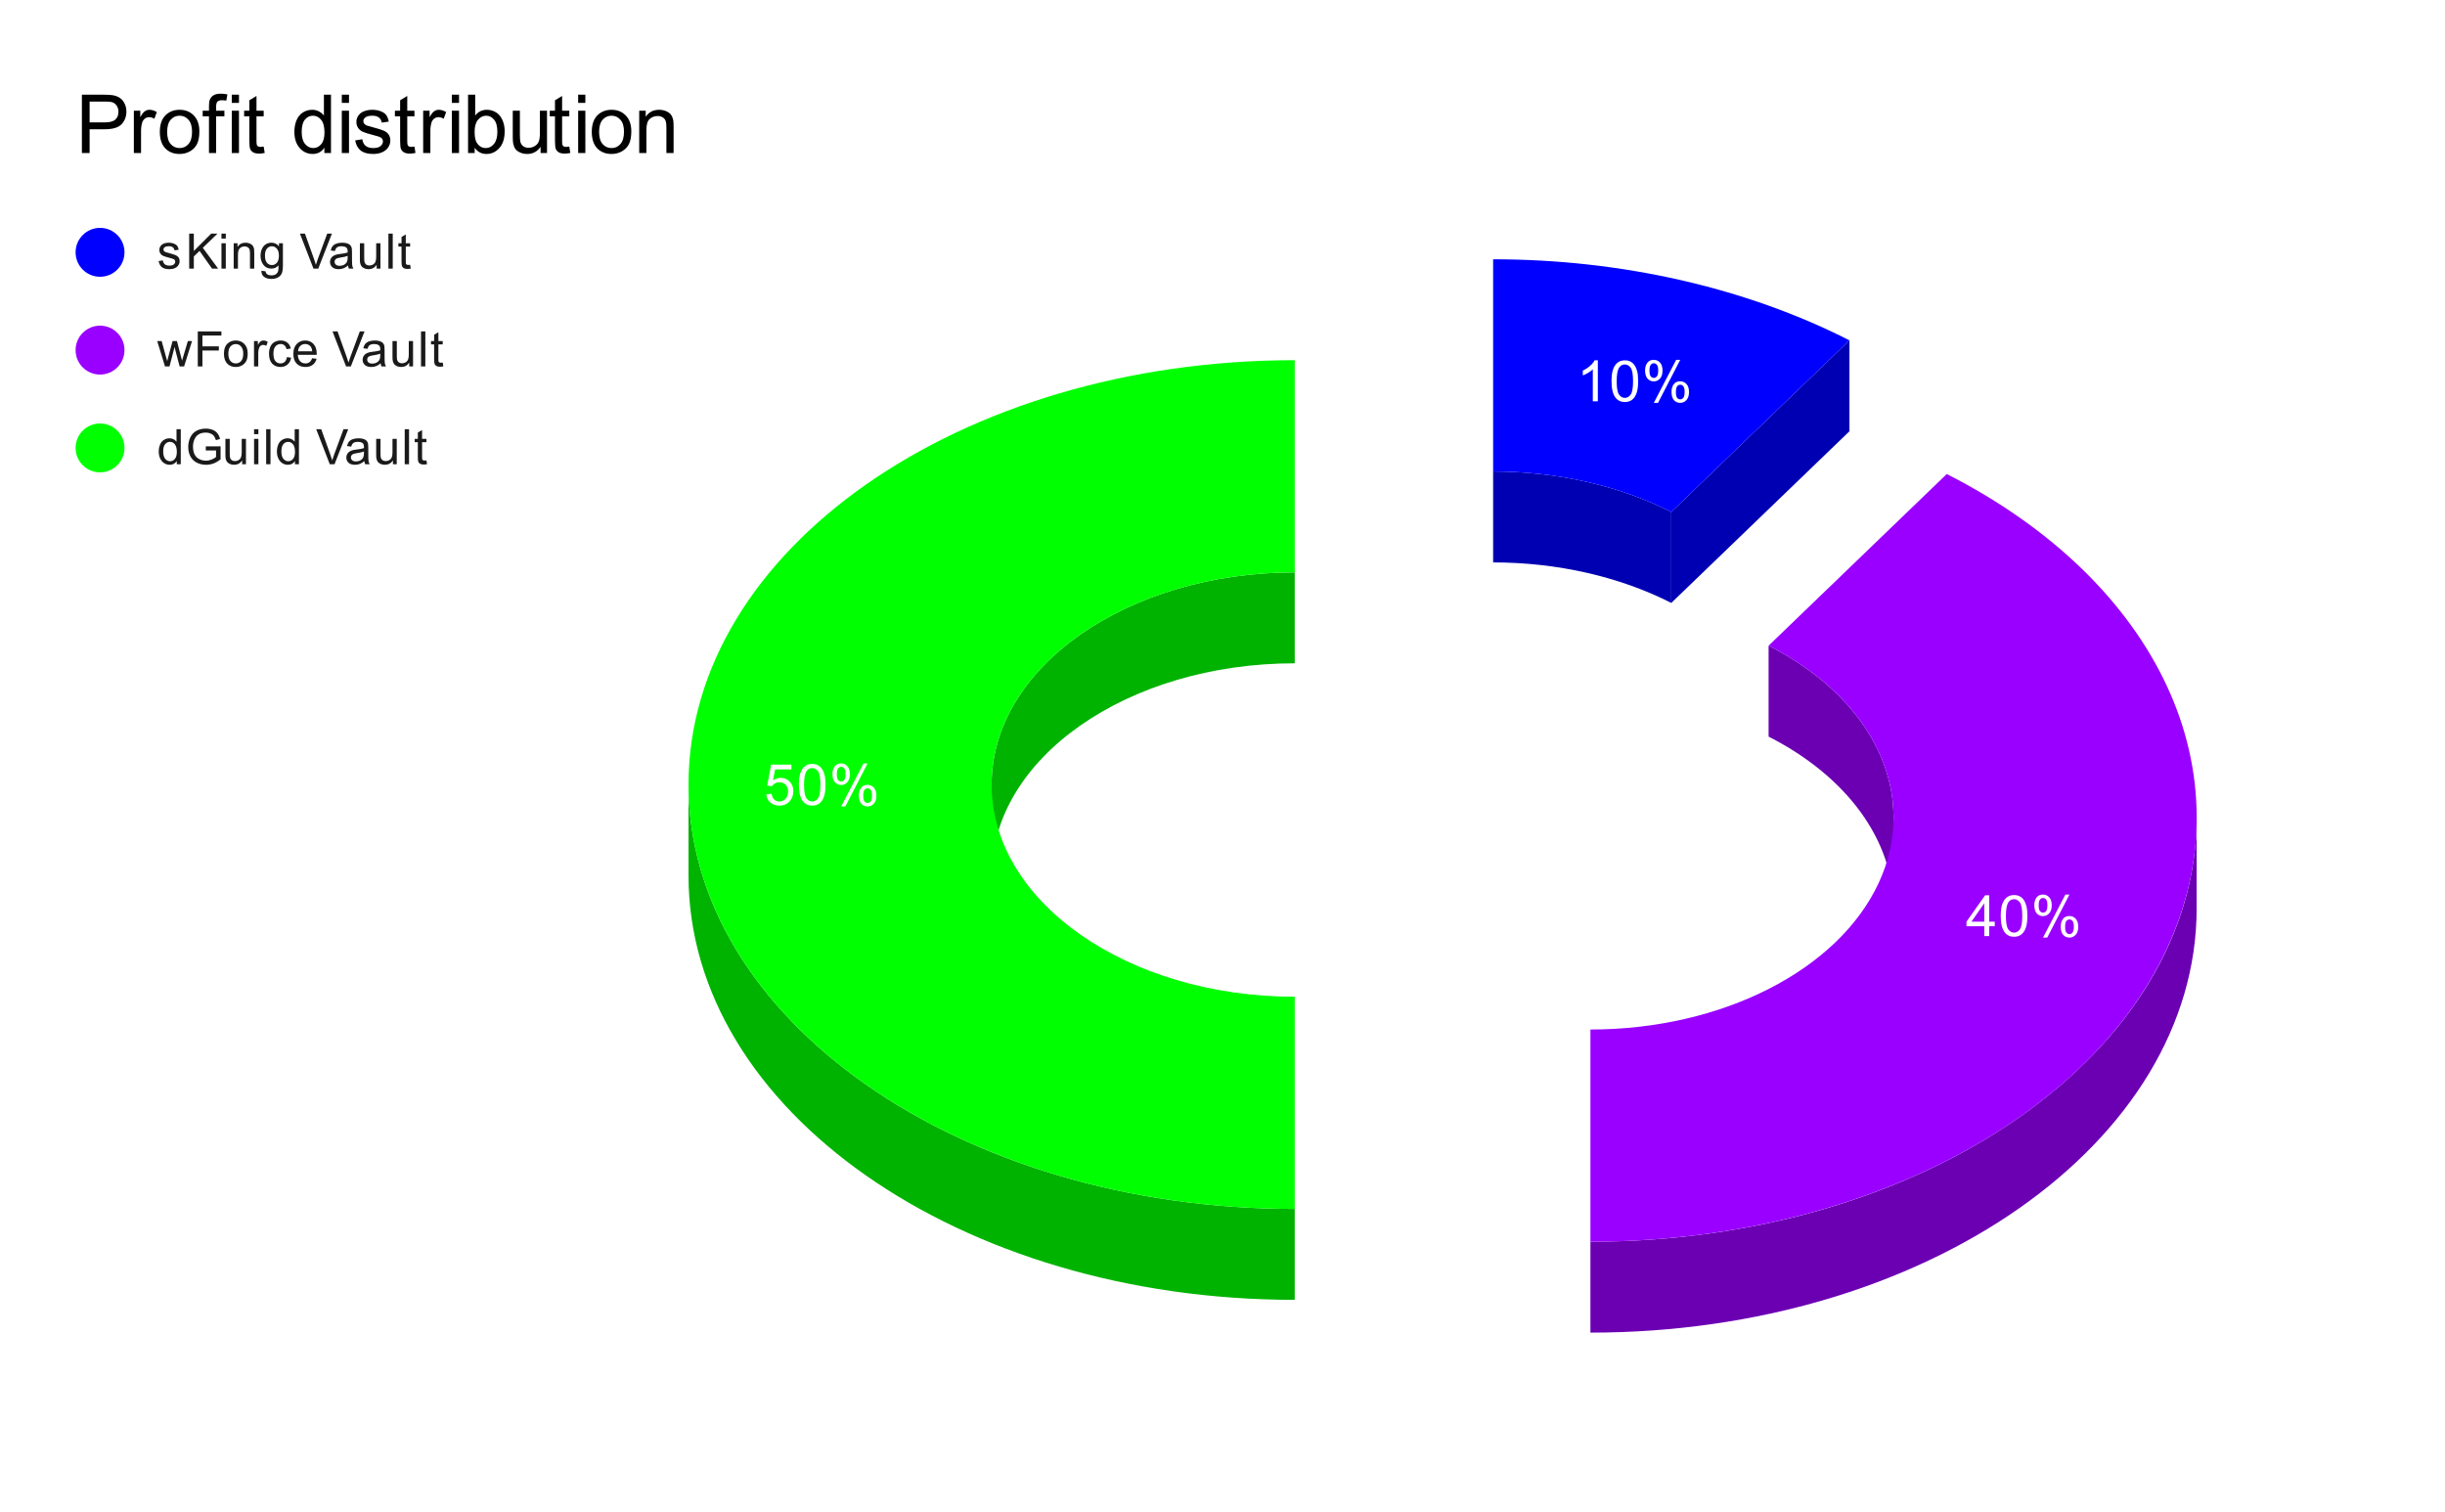 <svg version="1.1" viewBox="0.0 0.0 600.0 371.0" fill="none" stroke="none" stroke-linecap="square" stroke-miterlimit="10" width="600" height="371" xmlns:xlink="http://www.w3.org/1999/xlink" xmlns="http://www.w3.org/2000/svg"><path fill="#ffffff" d="M0 0L600.0 0L600.0 371.0L0 371.0L0 0Z" fill-rule="nonzero"/><path fill="#0000b3" d="M410.132 125.642L453.853 83.518L453.853 105.833L410.132 147.957Z" fill-rule="nonzero"/><path fill="#0000b3" d="M366.411 115.698C382.119 115.698 397.424 119.179 410.132 125.642L410.132 147.957C397.424 141.494 382.119 138.013 366.411 138.013Z" fill-rule="nonzero"/><path fill="#0000ff" d="M366.411 63.629C397.827 63.629 428.437 70.591 453.853 83.518L410.132 125.642C397.424 119.179 382.119 115.698 366.411 115.698Z" fill-rule="nonzero"/><path fill="#6b00b3" d="M539.056 222.886C539.056 280.399 472.451 327.022 390.289 327.022L390.289 304.707C472.451 304.707 539.056 258.084 539.056 200.571Z" fill-rule="nonzero"/><path fill="#6b00b3" d="M434.011 158.447C453.274 168.243 464.673 183.904 464.673 200.571L464.673 222.886C464.673 206.219 453.274 190.558 434.011 180.762Z" fill-rule="nonzero"/><path fill="#9900ff" d="M477.732 116.323C529.873 142.84 551.691 189.844 531.775 232.751C511.859 275.658 454.739 304.707 390.289 304.707L390.289 252.639C422.514 252.639 451.074 238.114 461.032 216.661C470.99 195.208 460.081 171.706 434.011 158.447Z" fill-rule="nonzero"/><path fill="#00b300" d="M317.726 318.978C235.565 318.978 168.959 272.354 168.959 214.841L168.959 192.526C168.959 250.039 235.565 296.663 317.726 296.663Z" fill-rule="nonzero"/><path fill="#00b300" d="M243.343 192.526C243.343 163.769 276.645 140.458 317.726 140.458L317.726 162.773C276.645 162.773 243.343 186.084 243.343 214.841Z" fill-rule="nonzero"/><path fill="#00ff00" d="M317.726 296.663C235.565 296.663 168.959 250.039 168.959 192.526C168.959 135.013 235.565 88.389 317.726 88.389L317.726 140.458C276.645 140.458 243.343 163.769 243.343 192.526C243.343 221.282 276.645 244.594 317.726 244.594Z" fill-rule="nonzero"/><path fill="#ffffff" d="M392.108 98.486L390.874 98.486L390.874 90.642Q390.436 91.064 389.702 91.502Q388.983 91.923 388.42 92.127L388.42 90.939Q389.452 90.455 390.217 89.767Q390.999 89.08 391.311 88.423L392.108 88.423L392.108 98.486ZM395.467 93.548Q395.467 91.767 395.827 90.689Q396.202 89.595 396.92 89.017Q397.639 88.423 398.733 88.423Q399.545 88.423 400.155 88.752Q400.764 89.08 401.155 89.689Q401.561 90.298 401.78 91.173Q401.999 92.048 401.999 93.548Q401.999 95.314 401.639 96.392Q401.28 97.47 400.561 98.064Q399.842 98.658 398.733 98.658Q397.295 98.658 396.467 97.611Q395.467 96.361 395.467 93.548ZM396.733 93.548Q396.733 96.017 397.311 96.83Q397.889 97.642 398.733 97.642Q399.592 97.642 400.17 96.83Q400.749 96.002 400.749 93.548Q400.749 91.064 400.17 90.252Q399.592 89.439 398.717 89.439Q397.874 89.439 397.374 90.158Q396.733 91.08 396.733 93.548ZM403.702 90.877Q403.702 89.798 404.233 89.048Q404.78 88.298 405.811 88.298Q406.749 88.298 407.358 88.97Q407.983 89.642 407.983 90.939Q407.983 92.22 407.358 92.908Q406.733 93.595 405.827 93.595Q404.92 93.595 404.311 92.923Q403.702 92.236 403.702 90.877ZM405.842 89.142Q405.389 89.142 405.077 89.548Q404.78 89.939 404.78 90.986Q404.78 91.955 405.077 92.345Q405.389 92.736 405.842 92.736Q406.311 92.736 406.608 92.345Q406.92 91.955 406.92 90.892Q406.92 89.923 406.608 89.533Q406.295 89.142 405.842 89.142ZM405.842 98.861L411.327 88.298L412.327 88.298L406.874 98.861L405.842 98.861ZM410.186 96.127Q410.186 95.048 410.717 94.314Q411.264 93.564 412.295 93.564Q413.233 93.564 413.858 94.236Q414.483 94.908 414.483 96.205Q414.483 97.486 413.858 98.173Q413.233 98.861 412.295 98.861Q411.389 98.861 410.78 98.189Q410.186 97.502 410.186 96.127ZM412.327 94.408Q411.858 94.408 411.561 94.814Q411.264 95.205 411.264 96.252Q411.264 97.22 411.561 97.611Q411.874 98.002 412.327 98.002Q412.795 98.002 413.092 97.611Q413.405 97.22 413.405 96.158Q413.405 95.189 413.092 94.798Q412.795 94.408 412.327 94.408Z" fill-rule="nonzero"/><path fill="#ffffff" d="M486.935 229.706L486.935 227.3L482.575 227.3L482.575 226.175L487.153 219.69L488.153 219.69L488.153 226.175L489.513 226.175L489.513 227.3L488.153 227.3L488.153 229.706L486.935 229.706ZM486.935 226.175L486.935 221.659L483.794 226.175L486.935 226.175ZM490.981 224.768Q490.981 222.987 491.341 221.909Q491.716 220.815 492.435 220.237Q493.153 219.643 494.247 219.643Q495.06 219.643 495.669 219.971Q496.278 220.3 496.669 220.909Q497.075 221.518 497.294 222.393Q497.513 223.268 497.513 224.768Q497.513 226.534 497.153 227.612Q496.794 228.69 496.075 229.284Q495.356 229.878 494.247 229.878Q492.81 229.878 491.981 228.831Q490.981 227.581 490.981 224.768ZM492.247 224.768Q492.247 227.237 492.825 228.05Q493.403 228.862 494.247 228.862Q495.106 228.862 495.685 228.05Q496.263 227.221 496.263 224.768Q496.263 222.284 495.685 221.471Q495.106 220.659 494.231 220.659Q493.388 220.659 492.888 221.378Q492.247 222.3 492.247 224.768ZM499.216 222.096Q499.216 221.018 499.747 220.268Q500.294 219.518 501.325 219.518Q502.263 219.518 502.872 220.19Q503.497 220.862 503.497 222.159Q503.497 223.44 502.872 224.128Q502.247 224.815 501.341 224.815Q500.435 224.815 499.825 224.143Q499.216 223.456 499.216 222.096ZM501.356 220.362Q500.903 220.362 500.591 220.768Q500.294 221.159 500.294 222.206Q500.294 223.175 500.591 223.565Q500.903 223.956 501.356 223.956Q501.825 223.956 502.122 223.565Q502.435 223.175 502.435 222.112Q502.435 221.143 502.122 220.753Q501.81 220.362 501.356 220.362ZM501.356 230.081L506.841 219.518L507.841 219.518L502.388 230.081L501.356 230.081ZM505.7 227.346Q505.7 226.268 506.231 225.534Q506.778 224.784 507.81 224.784Q508.747 224.784 509.372 225.456Q509.997 226.128 509.997 227.425Q509.997 228.706 509.372 229.393Q508.747 230.081 507.81 230.081Q506.903 230.081 506.294 229.409Q505.7 228.721 505.7 227.346ZM507.841 225.628Q507.372 225.628 507.075 226.034Q506.778 226.425 506.778 227.471Q506.778 228.44 507.075 228.831Q507.388 229.221 507.841 229.221Q508.31 229.221 508.606 228.831Q508.919 228.44 508.919 227.378Q508.919 226.409 508.606 226.018Q508.31 225.628 507.841 225.628Z" fill-rule="nonzero"/><path fill="#ffffff" d="M188.048 194.901L189.345 194.791Q189.486 195.729 190.001 196.213Q190.533 196.682 191.267 196.682Q192.158 196.682 192.767 196.01Q193.392 195.338 193.392 194.245Q193.392 193.182 192.798 192.573Q192.205 191.963 191.251 191.963Q190.658 191.963 190.173 192.245Q189.705 192.51 189.423 192.932L188.267 192.791L189.236 187.635L194.22 187.635L194.22 188.823L190.22 188.823L189.689 191.51Q190.595 190.885 191.58 190.885Q192.892 190.885 193.783 191.791Q194.689 192.698 194.689 194.135Q194.689 195.495 193.908 196.479Q192.939 197.698 191.267 197.698Q189.908 197.698 189.033 196.932Q188.173 196.166 188.048 194.901ZM196.048 192.588Q196.048 190.807 196.408 189.729Q196.783 188.635 197.501 188.057Q198.22 187.463 199.314 187.463Q200.126 187.463 200.736 187.791Q201.345 188.12 201.736 188.729Q202.142 189.338 202.361 190.213Q202.58 191.088 202.58 192.588Q202.58 194.354 202.22 195.432Q201.861 196.51 201.142 197.104Q200.423 197.698 199.314 197.698Q197.876 197.698 197.048 196.651Q196.048 195.401 196.048 192.588ZM197.314 192.588Q197.314 195.057 197.892 195.87Q198.47 196.682 199.314 196.682Q200.173 196.682 200.751 195.87Q201.33 195.041 201.33 192.588Q201.33 190.104 200.751 189.291Q200.173 188.479 199.298 188.479Q198.455 188.479 197.955 189.198Q197.314 190.12 197.314 192.588ZM204.283 189.916Q204.283 188.838 204.814 188.088Q205.361 187.338 206.392 187.338Q207.33 187.338 207.939 188.01Q208.564 188.682 208.564 189.979Q208.564 191.26 207.939 191.948Q207.314 192.635 206.408 192.635Q205.501 192.635 204.892 191.963Q204.283 191.276 204.283 189.916ZM206.423 188.182Q205.97 188.182 205.658 188.588Q205.361 188.979 205.361 190.026Q205.361 190.995 205.658 191.385Q205.97 191.776 206.423 191.776Q206.892 191.776 207.189 191.385Q207.501 190.995 207.501 189.932Q207.501 188.963 207.189 188.573Q206.876 188.182 206.423 188.182ZM206.423 197.901L211.908 187.338L212.908 187.338L207.455 197.901L206.423 197.901ZM210.767 195.166Q210.767 194.088 211.298 193.354Q211.845 192.604 212.876 192.604Q213.814 192.604 214.439 193.276Q215.064 193.948 215.064 195.245Q215.064 196.526 214.439 197.213Q213.814 197.901 212.876 197.901Q211.97 197.901 211.361 197.229Q210.767 196.541 210.767 195.166ZM212.908 193.448Q212.439 193.448 212.142 193.854Q211.845 194.245 211.845 195.291Q211.845 196.26 212.142 196.651Q212.455 197.041 212.908 197.041Q213.376 197.041 213.673 196.651Q213.986 196.26 213.986 195.198Q213.986 194.229 213.673 193.838Q213.376 193.448 212.908 193.448Z" fill-rule="nonzero"/><path fill="#0000ff" d="M30.55 61.917C30.55 65.23 27.864 67.917 24.55 67.917C21.236 67.917 18.55 65.23 18.55 61.917C18.55 58.603 21.236 55.917 24.55 55.917C27.864 55.917 30.55 58.603 30.55 61.917Z" fill-rule="nonzero"/><path fill="#1a1a1a" d="M38.925 64.057L39.956 63.901Q40.05 64.526 40.441 64.854Q40.847 65.182 41.581 65.182Q42.3 65.182 42.644 64.901Q43.003 64.604 43.003 64.198Q43.003 63.839 42.691 63.635Q42.472 63.495 41.612 63.276Q40.456 62.979 40.003 62.776Q39.566 62.557 39.331 62.182Q39.097 61.807 39.097 61.339Q39.097 60.932 39.284 60.573Q39.472 60.214 39.8 59.979Q40.05 59.807 40.472 59.682Q40.894 59.557 41.394 59.557Q42.112 59.557 42.659 59.776Q43.222 59.979 43.487 60.339Q43.753 60.698 43.847 61.292L42.816 61.432Q42.753 60.964 42.409 60.698Q42.081 60.417 41.456 60.417Q40.737 60.417 40.425 60.667Q40.112 60.901 40.112 61.229Q40.112 61.432 40.237 61.589Q40.378 61.76 40.644 61.87Q40.8 61.932 41.581 62.135Q42.706 62.448 43.144 62.635Q43.581 62.823 43.831 63.182Q44.081 63.542 44.081 64.089Q44.081 64.62 43.769 65.089Q43.472 65.542 42.894 65.807Q42.316 66.057 41.581 66.057Q40.362 66.057 39.722 65.557Q39.097 65.042 38.925 64.057ZM46.425 65.917L46.425 57.323L47.566 57.323L47.566 61.589L51.831 57.323L53.378 57.323L49.769 60.807L53.534 65.917L52.034 65.917L48.972 61.573L47.566 62.932L47.566 65.917L46.425 65.917ZM54.347 58.542L54.347 57.323L55.409 57.323L55.409 58.542L54.347 58.542ZM54.347 65.917L54.347 59.698L55.409 59.698L55.409 65.917L54.347 65.917ZM57.347 65.917L57.347 59.698L58.284 59.698L58.284 60.573Q58.972 59.557 60.269 59.557Q60.831 59.557 61.3 59.76Q61.784 59.964 62.019 60.292Q62.253 60.62 62.347 61.057Q62.394 61.354 62.394 62.089L62.394 65.917L61.347 65.917L61.347 62.135Q61.347 61.479 61.222 61.167Q61.097 60.854 60.784 60.667Q60.472 60.464 60.05 60.464Q59.378 60.464 58.878 60.901Q58.394 61.323 58.394 62.51L58.394 65.917L57.347 65.917ZM64.144 66.432L65.175 66.589Q65.237 67.057 65.534 67.276Q65.925 67.573 66.597 67.573Q67.331 67.573 67.722 67.276Q68.128 66.979 68.269 66.464Q68.362 66.135 68.347 65.104Q67.659 65.917 66.628 65.917Q65.347 65.917 64.644 64.995Q63.941 64.057 63.941 62.776Q63.941 61.885 64.253 61.135Q64.581 60.37 65.191 59.964Q65.8 59.557 66.628 59.557Q67.737 59.557 68.456 60.448L68.456 59.698L69.425 59.698L69.425 65.073Q69.425 66.526 69.128 67.135Q68.831 67.745 68.191 68.089Q67.55 68.448 66.612 68.448Q65.503 68.448 64.816 67.948Q64.128 67.448 64.144 66.432ZM65.019 62.698Q65.019 63.917 65.503 64.479Q65.987 65.042 66.722 65.042Q67.456 65.042 67.941 64.479Q68.441 63.917 68.441 62.729Q68.441 61.589 67.925 61.01Q67.425 60.432 66.706 60.432Q66.003 60.432 65.503 61.01Q65.019 61.573 65.019 62.698ZM76.925 65.917L73.597 57.323L74.831 57.323L77.066 63.573Q77.331 64.323 77.519 64.979Q77.722 64.276 77.987 63.573L80.3 57.323L81.456 57.323L78.097 65.917L76.925 65.917ZM85.409 65.151Q84.816 65.651 84.269 65.854Q83.737 66.057 83.112 66.057Q82.081 66.057 81.534 65.557Q80.987 65.057 80.987 64.276Q80.987 63.823 81.191 63.448Q81.394 63.057 81.737 62.839Q82.081 62.604 82.503 62.495Q82.8 62.401 83.441 62.323Q84.706 62.182 85.316 61.964Q85.316 61.745 85.316 61.698Q85.316 61.042 85.019 60.776Q84.612 60.432 83.816 60.432Q83.081 60.432 82.722 60.698Q82.362 60.948 82.191 61.604L81.159 61.464Q81.3 60.807 81.628 60.401Q81.956 59.995 82.566 59.776Q83.175 59.557 83.972 59.557Q84.769 59.557 85.269 59.745Q85.769 59.932 86.003 60.214Q86.237 60.495 86.331 60.932Q86.378 61.198 86.378 61.901L86.378 63.307Q86.378 64.776 86.441 65.167Q86.519 65.557 86.722 65.917L85.612 65.917Q85.456 65.589 85.409 65.151ZM85.316 62.792Q84.737 63.026 83.597 63.198Q82.941 63.292 82.675 63.417Q82.409 63.526 82.253 63.745Q82.112 63.964 82.112 64.245Q82.112 64.667 82.425 64.948Q82.753 65.229 83.362 65.229Q83.972 65.229 84.441 64.964Q84.925 64.698 85.144 64.229Q85.316 63.87 85.316 63.182L85.316 62.792ZM92.425 65.917L92.425 64.995Q91.691 66.057 90.441 66.057Q89.894 66.057 89.409 65.854Q88.941 65.635 88.706 65.323Q88.472 64.995 88.378 64.526Q88.316 64.229 88.316 63.542L88.316 59.698L89.378 59.698L89.378 63.151Q89.378 63.964 89.441 64.26Q89.534 64.667 89.847 64.917Q90.175 65.151 90.659 65.151Q91.128 65.151 91.534 64.917Q91.956 64.667 92.128 64.245Q92.316 63.823 92.316 63.026L92.316 59.698L93.362 59.698L93.362 65.917L92.425 65.917ZM95.316 65.917L95.316 57.323L96.378 57.323L96.378 65.917L95.316 65.917ZM100.644 64.979L100.8 65.901Q100.347 65.995 100.003 65.995Q99.425 65.995 99.112 65.823Q98.8 65.635 98.659 65.339Q98.534 65.042 98.534 64.089L98.534 60.51L97.769 60.51L97.769 59.698L98.534 59.698L98.534 58.151L99.581 57.526L99.581 59.698L100.644 59.698L100.644 60.51L99.581 60.51L99.581 64.151Q99.581 64.604 99.628 64.729Q99.691 64.854 99.816 64.932Q99.941 65.01 100.175 65.01Q100.362 65.01 100.644 64.979Z" fill-rule="nonzero"/><path fill="#9900ff" d="M30.55 85.917C30.55 89.23 27.864 91.917 24.55 91.917C21.236 91.917 18.55 89.23 18.55 85.917C18.55 82.603 21.236 79.917 24.55 79.917C27.864 79.917 30.55 82.603 30.55 85.917Z" fill-rule="nonzero"/><path fill="#1a1a1a" d="M40.487 89.917L38.581 83.698L39.675 83.698L40.659 87.292L41.034 88.62Q41.066 88.526 41.362 87.339L42.347 83.698L43.425 83.698L44.362 87.307L44.675 88.495L45.034 87.292L46.097 83.698L47.128 83.698L45.175 89.917L44.081 89.917L43.097 86.182L42.847 85.135L41.597 89.917L40.487 89.917ZM48.534 89.917L48.534 81.323L54.331 81.323L54.331 82.339L49.675 82.339L49.675 84.995L53.706 84.995L53.706 86.01L49.675 86.01L49.675 89.917L48.534 89.917ZM54.956 86.807Q54.956 85.073 55.909 84.245Q56.706 83.557 57.862 83.557Q59.144 83.557 59.956 84.401Q60.784 85.229 60.784 86.714Q60.784 87.917 60.425 88.604Q60.066 89.292 59.362 89.682Q58.675 90.057 57.862 90.057Q56.566 90.057 55.753 89.229Q54.956 88.385 54.956 86.807ZM56.034 86.807Q56.034 87.995 56.55 88.589Q57.081 89.182 57.862 89.182Q58.659 89.182 59.175 88.589Q59.691 87.995 59.691 86.776Q59.691 85.62 59.159 85.026Q58.644 84.432 57.862 84.432Q57.081 84.432 56.55 85.026Q56.034 85.604 56.034 86.807ZM62.331 89.917L62.331 83.698L63.284 83.698L63.284 84.635Q63.644 83.979 63.941 83.776Q64.253 83.557 64.628 83.557Q65.159 83.557 65.706 83.885L65.347 84.87Q64.956 84.635 64.581 84.635Q64.222 84.635 63.941 84.854Q63.675 85.057 63.566 85.432Q63.378 85.995 63.378 86.651L63.378 89.917L62.331 89.917ZM70.409 87.635L71.441 87.776Q71.269 88.839 70.566 89.448Q69.862 90.057 68.847 90.057Q67.566 90.057 66.784 89.229Q66.019 88.385 66.019 86.823Q66.019 85.823 66.347 85.073Q66.691 84.307 67.362 83.932Q68.05 83.557 68.862 83.557Q69.862 83.557 70.503 84.073Q71.159 84.573 71.347 85.526L70.316 85.682Q70.175 85.057 69.8 84.745Q69.425 84.417 68.894 84.417Q68.097 84.417 67.597 84.995Q67.097 85.557 67.097 86.792Q67.097 88.057 67.581 88.62Q68.066 89.182 68.831 89.182Q69.456 89.182 69.862 88.807Q70.284 88.432 70.409 87.635ZM76.597 87.917L77.691 88.042Q77.441 88.995 76.737 89.526Q76.034 90.057 74.956 90.057Q73.597 90.057 72.784 89.214Q71.987 88.37 71.987 86.854Q71.987 85.292 72.8 84.432Q73.612 83.557 74.894 83.557Q76.144 83.557 76.925 84.401Q77.722 85.245 77.722 86.792Q77.722 86.885 77.722 87.073L73.081 87.073Q73.144 88.104 73.659 88.651Q74.175 89.182 74.956 89.182Q75.534 89.182 75.941 88.885Q76.362 88.573 76.597 87.917ZM73.144 86.214L76.612 86.214Q76.55 85.417 76.222 85.026Q75.706 84.417 74.909 84.417Q74.175 84.417 73.675 84.901Q73.191 85.385 73.144 86.214ZM84.925 89.917L81.597 81.323L82.831 81.323L85.066 87.573Q85.331 88.323 85.519 88.979Q85.722 88.276 85.987 87.573L88.3 81.323L89.456 81.323L86.097 89.917L84.925 89.917ZM93.409 89.151Q92.816 89.651 92.269 89.854Q91.737 90.057 91.112 90.057Q90.081 90.057 89.534 89.557Q88.987 89.057 88.987 88.276Q88.987 87.823 89.191 87.448Q89.394 87.057 89.737 86.839Q90.081 86.604 90.503 86.495Q90.8 86.401 91.441 86.323Q92.706 86.182 93.316 85.964Q93.316 85.745 93.316 85.698Q93.316 85.042 93.019 84.776Q92.612 84.432 91.816 84.432Q91.081 84.432 90.722 84.698Q90.362 84.948 90.191 85.604L89.159 85.464Q89.3 84.807 89.628 84.401Q89.956 83.995 90.566 83.776Q91.175 83.557 91.972 83.557Q92.769 83.557 93.269 83.745Q93.769 83.932 94.003 84.214Q94.237 84.495 94.331 84.932Q94.378 85.198 94.378 85.901L94.378 87.307Q94.378 88.776 94.441 89.167Q94.519 89.557 94.722 89.917L93.612 89.917Q93.456 89.589 93.409 89.151ZM93.316 86.792Q92.737 87.026 91.597 87.198Q90.941 87.292 90.675 87.417Q90.409 87.526 90.253 87.745Q90.112 87.964 90.112 88.245Q90.112 88.667 90.425 88.948Q90.753 89.229 91.362 89.229Q91.972 89.229 92.441 88.964Q92.925 88.698 93.144 88.229Q93.316 87.87 93.316 87.182L93.316 86.792ZM100.425 89.917L100.425 88.995Q99.691 90.057 98.441 90.057Q97.894 90.057 97.409 89.854Q96.941 89.635 96.706 89.323Q96.472 88.995 96.378 88.526Q96.316 88.229 96.316 87.542L96.316 83.698L97.378 83.698L97.378 87.151Q97.378 87.964 97.441 88.26Q97.534 88.667 97.847 88.917Q98.175 89.151 98.659 89.151Q99.128 89.151 99.534 88.917Q99.956 88.667 100.128 88.245Q100.316 87.823 100.316 87.026L100.316 83.698L101.362 83.698L101.362 89.917L100.425 89.917ZM103.316 89.917L103.316 81.323L104.378 81.323L104.378 89.917L103.316 89.917ZM108.644 88.979L108.8 89.901Q108.347 89.995 108.003 89.995Q107.425 89.995 107.112 89.823Q106.8 89.635 106.659 89.339Q106.534 89.042 106.534 88.089L106.534 84.51L105.769 84.51L105.769 83.698L106.534 83.698L106.534 82.151L107.581 81.526L107.581 83.698L108.644 83.698L108.644 84.51L107.581 84.51L107.581 88.151Q107.581 88.604 107.628 88.729Q107.691 88.854 107.816 88.932Q107.941 89.01 108.175 89.01Q108.362 89.01 108.644 88.979Z" fill-rule="nonzero"/><path fill="#00ff00" d="M30.55 109.917C30.55 113.23 27.864 115.917 24.55 115.917C21.236 115.917 18.55 113.23 18.55 109.917C18.55 106.603 21.236 103.917 24.55 103.917C27.864 103.917 30.55 106.603 30.55 109.917Z" fill-rule="nonzero"/><path fill="#1a1a1a" d="M43.378 113.917L43.378 113.135Q42.784 114.057 41.644 114.057Q40.894 114.057 40.269 113.651Q39.644 113.229 39.3 112.495Q38.956 111.76 38.956 110.807Q38.956 109.885 39.269 109.12Q39.581 108.354 40.206 107.964Q40.831 107.557 41.597 107.557Q42.159 107.557 42.597 107.792Q43.034 108.026 43.316 108.401L43.316 105.323L44.362 105.323L44.362 113.917L43.378 113.917ZM40.05 110.807Q40.05 112.01 40.55 112.604Q41.05 113.182 41.737 113.182Q42.425 113.182 42.909 112.62Q43.394 112.057 43.394 110.901Q43.394 109.62 42.894 109.026Q42.409 108.432 41.691 108.432Q40.987 108.432 40.519 109.01Q40.05 109.573 40.05 110.807ZM50.503 110.542L50.503 109.542L54.128 109.526L54.128 112.714Q53.3 113.385 52.409 113.729Q51.519 114.057 50.581 114.057Q49.316 114.057 48.269 113.526Q47.237 112.979 46.706 111.964Q46.191 110.932 46.191 109.667Q46.191 108.401 46.706 107.323Q47.237 106.229 48.222 105.714Q49.206 105.182 50.487 105.182Q51.425 105.182 52.175 105.479Q52.925 105.776 53.347 106.323Q53.784 106.854 54.003 107.729L52.987 108.01Q52.784 107.354 52.487 106.979Q52.206 106.604 51.675 106.385Q51.144 106.151 50.503 106.151Q49.722 106.151 49.144 106.385Q48.581 106.62 48.222 107.01Q47.878 107.401 47.691 107.87Q47.362 108.667 47.362 109.589Q47.362 110.745 47.753 111.526Q48.159 112.292 48.909 112.667Q49.659 113.042 50.519 113.042Q51.253 113.042 51.956 112.76Q52.659 112.464 53.019 112.151L53.019 110.542L50.503 110.542ZM59.425 113.917L59.425 112.995Q58.691 114.057 57.441 114.057Q56.894 114.057 56.409 113.854Q55.941 113.635 55.706 113.323Q55.472 112.995 55.378 112.526Q55.316 112.229 55.316 111.542L55.316 107.698L56.378 107.698L56.378 111.151Q56.378 111.964 56.441 112.26Q56.534 112.667 56.847 112.917Q57.175 113.151 57.659 113.151Q58.128 113.151 58.534 112.917Q58.956 112.667 59.128 112.245Q59.316 111.823 59.316 111.026L59.316 107.698L60.362 107.698L60.362 113.917L59.425 113.917ZM62.347 106.542L62.347 105.323L63.409 105.323L63.409 106.542L62.347 106.542ZM62.347 113.917L62.347 107.698L63.409 107.698L63.409 113.917L62.347 113.917ZM65.316 113.917L65.316 105.323L66.378 105.323L66.378 113.917L65.316 113.917ZM72.378 113.917L72.378 113.135Q71.784 114.057 70.644 114.057Q69.894 114.057 69.269 113.651Q68.644 113.229 68.3 112.495Q67.956 111.76 67.956 110.807Q67.956 109.885 68.269 109.12Q68.581 108.354 69.206 107.964Q69.831 107.557 70.597 107.557Q71.159 107.557 71.597 107.792Q72.034 108.026 72.316 108.401L72.316 105.323L73.362 105.323L73.362 113.917L72.378 113.917ZM69.05 110.807Q69.05 112.01 69.55 112.604Q70.05 113.182 70.737 113.182Q71.425 113.182 71.909 112.62Q72.394 112.057 72.394 110.901Q72.394 109.62 71.894 109.026Q71.409 108.432 70.691 108.432Q69.987 108.432 69.519 109.01Q69.05 109.573 69.05 110.807ZM80.925 113.917L77.597 105.323L78.831 105.323L81.066 111.573Q81.331 112.323 81.519 112.979Q81.722 112.276 81.987 111.573L84.3 105.323L85.456 105.323L82.097 113.917L80.925 113.917ZM89.409 113.151Q88.816 113.651 88.269 113.854Q87.737 114.057 87.112 114.057Q86.081 114.057 85.534 113.557Q84.987 113.057 84.987 112.276Q84.987 111.823 85.191 111.448Q85.394 111.057 85.737 110.839Q86.081 110.604 86.503 110.495Q86.8 110.401 87.441 110.323Q88.706 110.182 89.316 109.964Q89.316 109.745 89.316 109.698Q89.316 109.042 89.019 108.776Q88.612 108.432 87.816 108.432Q87.081 108.432 86.722 108.698Q86.362 108.948 86.191 109.604L85.159 109.464Q85.3 108.807 85.628 108.401Q85.956 107.995 86.566 107.776Q87.175 107.557 87.972 107.557Q88.769 107.557 89.269 107.745Q89.769 107.932 90.003 108.214Q90.237 108.495 90.331 108.932Q90.378 109.198 90.378 109.901L90.378 111.307Q90.378 112.776 90.441 113.167Q90.519 113.557 90.722 113.917L89.612 113.917Q89.456 113.589 89.409 113.151ZM89.316 110.792Q88.737 111.026 87.597 111.198Q86.941 111.292 86.675 111.417Q86.409 111.526 86.253 111.745Q86.112 111.964 86.112 112.245Q86.112 112.667 86.425 112.948Q86.753 113.229 87.362 113.229Q87.972 113.229 88.441 112.964Q88.925 112.698 89.144 112.229Q89.316 111.87 89.316 111.182L89.316 110.792ZM96.425 113.917L96.425 112.995Q95.691 114.057 94.441 114.057Q93.894 114.057 93.409 113.854Q92.941 113.635 92.706 113.323Q92.472 112.995 92.378 112.526Q92.316 112.229 92.316 111.542L92.316 107.698L93.378 107.698L93.378 111.151Q93.378 111.964 93.441 112.26Q93.534 112.667 93.847 112.917Q94.175 113.151 94.659 113.151Q95.128 113.151 95.534 112.917Q95.956 112.667 96.128 112.245Q96.316 111.823 96.316 111.026L96.316 107.698L97.362 107.698L97.362 113.917L96.425 113.917ZM99.316 113.917L99.316 105.323L100.378 105.323L100.378 113.917L99.316 113.917ZM104.644 112.979L104.8 113.901Q104.347 113.995 104.003 113.995Q103.425 113.995 103.112 113.823Q102.8 113.635 102.659 113.339Q102.534 113.042 102.534 112.089L102.534 108.51L101.769 108.51L101.769 107.698L102.534 107.698L102.534 106.151L103.581 105.526L103.581 107.698L104.644 107.698L104.644 108.51L103.581 108.51L103.581 112.151Q103.581 112.604 103.628 112.729Q103.691 112.854 103.816 112.932Q103.941 113.01 104.175 113.01Q104.362 113.01 104.644 112.979Z" fill-rule="nonzero"/><path fill="#000000" d="M20.097 37.55L20.097 23.238L25.488 23.238Q26.925 23.238 27.675 23.363Q28.722 23.55 29.441 24.05Q30.159 24.534 30.581 25.425Q31.019 26.316 31.019 27.378Q31.019 29.206 29.847 30.472Q28.691 31.722 25.659 31.722L21.988 31.722L21.988 37.55L20.097 37.55ZM21.988 30.034L25.691 30.034Q27.519 30.034 28.284 29.363Q29.066 28.675 29.066 27.425Q29.066 26.534 28.613 25.894Q28.159 25.253 27.425 25.05Q26.941 24.925 25.644 24.925L21.988 24.925L21.988 30.034ZM32.847 37.55L32.847 27.175L34.425 27.175L34.425 28.753Q35.034 27.644 35.55 27.3Q36.066 26.941 36.675 26.941Q37.566 26.941 38.487 27.503L37.878 29.144Q37.237 28.753 36.597 28.753Q36.019 28.753 35.55 29.113Q35.097 29.456 34.894 30.066Q34.612 31.003 34.612 32.112L34.612 37.55L32.847 37.55ZM39.222 32.362Q39.222 29.488 40.816 28.097Q42.159 26.941 44.081 26.941Q46.222 26.941 47.566 28.347Q48.925 29.753 48.925 32.222Q48.925 34.222 48.331 35.378Q47.737 36.519 46.581 37.159Q45.441 37.784 44.081 37.784Q41.894 37.784 40.55 36.394Q39.222 34.987 39.222 32.362ZM41.019 32.362Q41.019 34.362 41.878 35.347Q42.753 36.331 44.081 36.331Q45.394 36.331 46.253 35.347Q47.128 34.347 47.128 32.3Q47.128 30.378 46.253 29.394Q45.378 28.394 44.081 28.394Q42.753 28.394 41.878 29.394Q41.019 30.378 41.019 32.362ZM51.284 37.55L51.284 28.55L49.737 28.55L49.737 27.175L51.284 27.175L51.284 26.081Q51.284 25.034 51.472 24.519Q51.722 23.831 52.362 23.409Q53.003 22.988 54.159 22.988Q54.909 22.988 55.8 23.159L55.534 24.691Q54.987 24.597 54.503 24.597Q53.706 24.597 53.362 24.941Q53.034 25.284 53.034 26.222L53.034 27.175L55.066 27.175L55.066 28.55L53.034 28.55L53.034 37.55L51.284 37.55ZM56.878 25.253L56.878 23.238L58.644 23.238L58.644 25.253L56.878 25.253ZM56.878 37.55L56.878 27.175L58.644 27.175L58.644 37.55L56.878 37.55ZM64.706 35.972L64.956 37.534Q64.222 37.691 63.628 37.691Q62.675 37.691 62.144 37.394Q61.628 37.081 61.409 36.597Q61.191 36.097 61.191 34.519L61.191 28.55L59.909 28.55L59.909 27.175L61.191 27.175L61.191 24.613L62.941 23.55L62.941 27.175L64.706 27.175L64.706 28.55L62.941 28.55L62.941 34.612Q62.941 35.362 63.034 35.581Q63.128 35.784 63.331 35.925Q63.55 36.05 63.941 36.05Q64.222 36.05 64.706 35.972ZM79.597 37.55L79.597 36.237Q78.612 37.784 76.691 37.784Q75.456 37.784 74.409 37.097Q73.378 36.409 72.8 35.191Q72.237 33.972 72.237 32.378Q72.237 30.816 72.753 29.55Q73.269 28.284 74.3 27.613Q75.347 26.941 76.612 26.941Q77.55 26.941 78.284 27.347Q79.019 27.738 79.487 28.363L79.487 23.238L81.222 23.238L81.222 37.55L79.597 37.55ZM74.034 32.378Q74.034 34.362 74.878 35.347Q75.722 36.331 76.862 36.331Q78.019 36.331 78.816 35.394Q79.628 34.456 79.628 32.519Q79.628 30.394 78.8 29.394Q77.987 28.394 76.784 28.394Q75.612 28.394 74.816 29.363Q74.034 30.316 74.034 32.378ZM83.878 25.253L83.878 23.238L85.644 23.238L85.644 25.253L83.878 25.253ZM83.878 37.55L83.878 27.175L85.644 27.175L85.644 37.55L83.878 37.55ZM87.159 34.456L88.909 34.175Q89.05 35.222 89.722 35.784Q90.394 36.331 91.597 36.331Q92.8 36.331 93.378 35.847Q93.972 35.347 93.972 34.691Q93.972 34.097 93.456 33.753Q93.097 33.519 91.659 33.159Q89.722 32.659 88.972 32.316Q88.237 31.956 87.847 31.331Q87.456 30.691 87.456 29.925Q87.456 29.238 87.769 28.644Q88.097 28.05 88.644 27.659Q89.05 27.363 89.753 27.159Q90.472 26.941 91.284 26.941Q92.503 26.941 93.425 27.3Q94.347 27.644 94.784 28.253Q95.222 28.847 95.394 29.847L93.675 30.081Q93.55 29.284 92.987 28.847Q92.425 28.394 91.409 28.394Q90.191 28.394 89.675 28.8Q89.159 29.191 89.159 29.722Q89.159 30.066 89.378 30.347Q89.581 30.628 90.05 30.816Q90.316 30.909 91.597 31.253Q93.472 31.753 94.206 32.081Q94.941 32.394 95.362 33.003Q95.784 33.597 95.784 34.503Q95.784 35.378 95.269 36.159Q94.753 36.941 93.784 37.362Q92.816 37.784 91.597 37.784Q89.581 37.784 88.519 36.941Q87.456 36.097 87.159 34.456ZM101.706 35.972L101.956 37.534Q101.222 37.691 100.628 37.691Q99.675 37.691 99.144 37.394Q98.628 37.081 98.409 36.597Q98.191 36.097 98.191 34.519L98.191 28.55L96.909 28.55L96.909 27.175L98.191 27.175L98.191 24.613L99.941 23.55L99.941 27.175L101.706 27.175L101.706 28.55L99.941 28.55L99.941 34.612Q99.941 35.362 100.034 35.581Q100.128 35.784 100.331 35.925Q100.55 36.05 100.941 36.05Q101.222 36.05 101.706 35.972ZM103.847 37.55L103.847 27.175L105.425 27.175L105.425 28.753Q106.034 27.644 106.55 27.3Q107.066 26.941 107.675 26.941Q108.566 26.941 109.487 27.503L108.878 29.144Q108.237 28.753 107.597 28.753Q107.019 28.753 106.55 29.113Q106.097 29.456 105.894 30.066Q105.612 31.003 105.612 32.112L105.612 37.55L103.847 37.55ZM110.878 25.253L110.878 23.238L112.644 23.238L112.644 25.253L110.878 25.253ZM110.878 37.55L110.878 27.175L112.644 27.175L112.644 37.55L110.878 37.55ZM116.487 37.55L114.862 37.55L114.862 23.238L116.612 23.238L116.612 28.347Q117.737 26.941 119.456 26.941Q120.409 26.941 121.269 27.331Q122.128 27.722 122.675 28.425Q123.222 29.113 123.534 30.097Q123.847 31.081 123.847 32.206Q123.847 34.878 122.534 36.331Q121.222 37.784 119.378 37.784Q117.534 37.784 116.487 36.253L116.487 37.55ZM116.472 32.284Q116.472 34.144 116.972 34.987Q117.816 36.331 119.222 36.331Q120.378 36.331 121.206 35.331Q122.05 34.331 122.05 32.347Q122.05 30.316 121.237 29.363Q120.441 28.394 119.3 28.394Q118.144 28.394 117.3 29.394Q116.472 30.394 116.472 32.284ZM132.659 37.55L132.659 36.019Q131.456 37.784 129.378 37.784Q128.456 37.784 127.659 37.441Q126.862 37.081 126.472 36.55Q126.097 36.019 125.941 35.237Q125.831 34.722 125.831 33.597L125.831 27.175L127.581 27.175L127.581 32.925Q127.581 34.3 127.691 34.784Q127.862 35.472 128.394 35.878Q128.941 36.269 129.722 36.269Q130.519 36.269 131.206 35.862Q131.909 35.456 132.191 34.769Q132.488 34.066 132.488 32.737L132.488 27.175L134.238 27.175L134.238 37.55L132.659 37.55ZM139.706 35.972L139.956 37.534Q139.222 37.691 138.628 37.691Q137.675 37.691 137.144 37.394Q136.628 37.081 136.409 36.597Q136.191 36.097 136.191 34.519L136.191 28.55L134.909 28.55L134.909 27.175L136.191 27.175L136.191 24.613L137.941 23.55L137.941 27.175L139.706 27.175L139.706 28.55L137.941 28.55L137.941 34.612Q137.941 35.362 138.034 35.581Q138.128 35.784 138.331 35.925Q138.55 36.05 138.941 36.05Q139.222 36.05 139.706 35.972ZM141.878 25.253L141.878 23.238L143.644 23.238L143.644 25.253L141.878 25.253ZM141.878 37.55L141.878 27.175L143.644 27.175L143.644 37.55L141.878 37.55ZM145.222 32.362Q145.222 29.488 146.816 28.097Q148.159 26.941 150.081 26.941Q152.222 26.941 153.566 28.347Q154.925 29.753 154.925 32.222Q154.925 34.222 154.331 35.378Q153.738 36.519 152.581 37.159Q151.441 37.784 150.081 37.784Q147.894 37.784 146.55 36.394Q145.222 34.987 145.222 32.362ZM147.019 32.362Q147.019 34.362 147.878 35.347Q148.753 36.331 150.081 36.331Q151.394 36.331 152.253 35.347Q153.128 34.347 153.128 32.3Q153.128 30.378 152.253 29.394Q151.378 28.394 150.081 28.394Q148.753 28.394 147.878 29.394Q147.019 30.378 147.019 32.362ZM156.863 37.55L156.863 27.175L158.456 27.175L158.456 28.659Q159.597 26.941 161.753 26.941Q162.691 26.941 163.472 27.284Q164.269 27.613 164.659 28.159Q165.05 28.706 165.206 29.456Q165.3 29.956 165.3 31.175L165.3 37.55L163.534 37.55L163.534 31.238Q163.534 30.159 163.331 29.628Q163.128 29.097 162.597 28.784Q162.081 28.472 161.378 28.472Q160.253 28.472 159.441 29.191Q158.628 29.894 158.628 31.878L158.628 37.55L156.863 37.55Z" fill-rule="nonzero"/></svg>